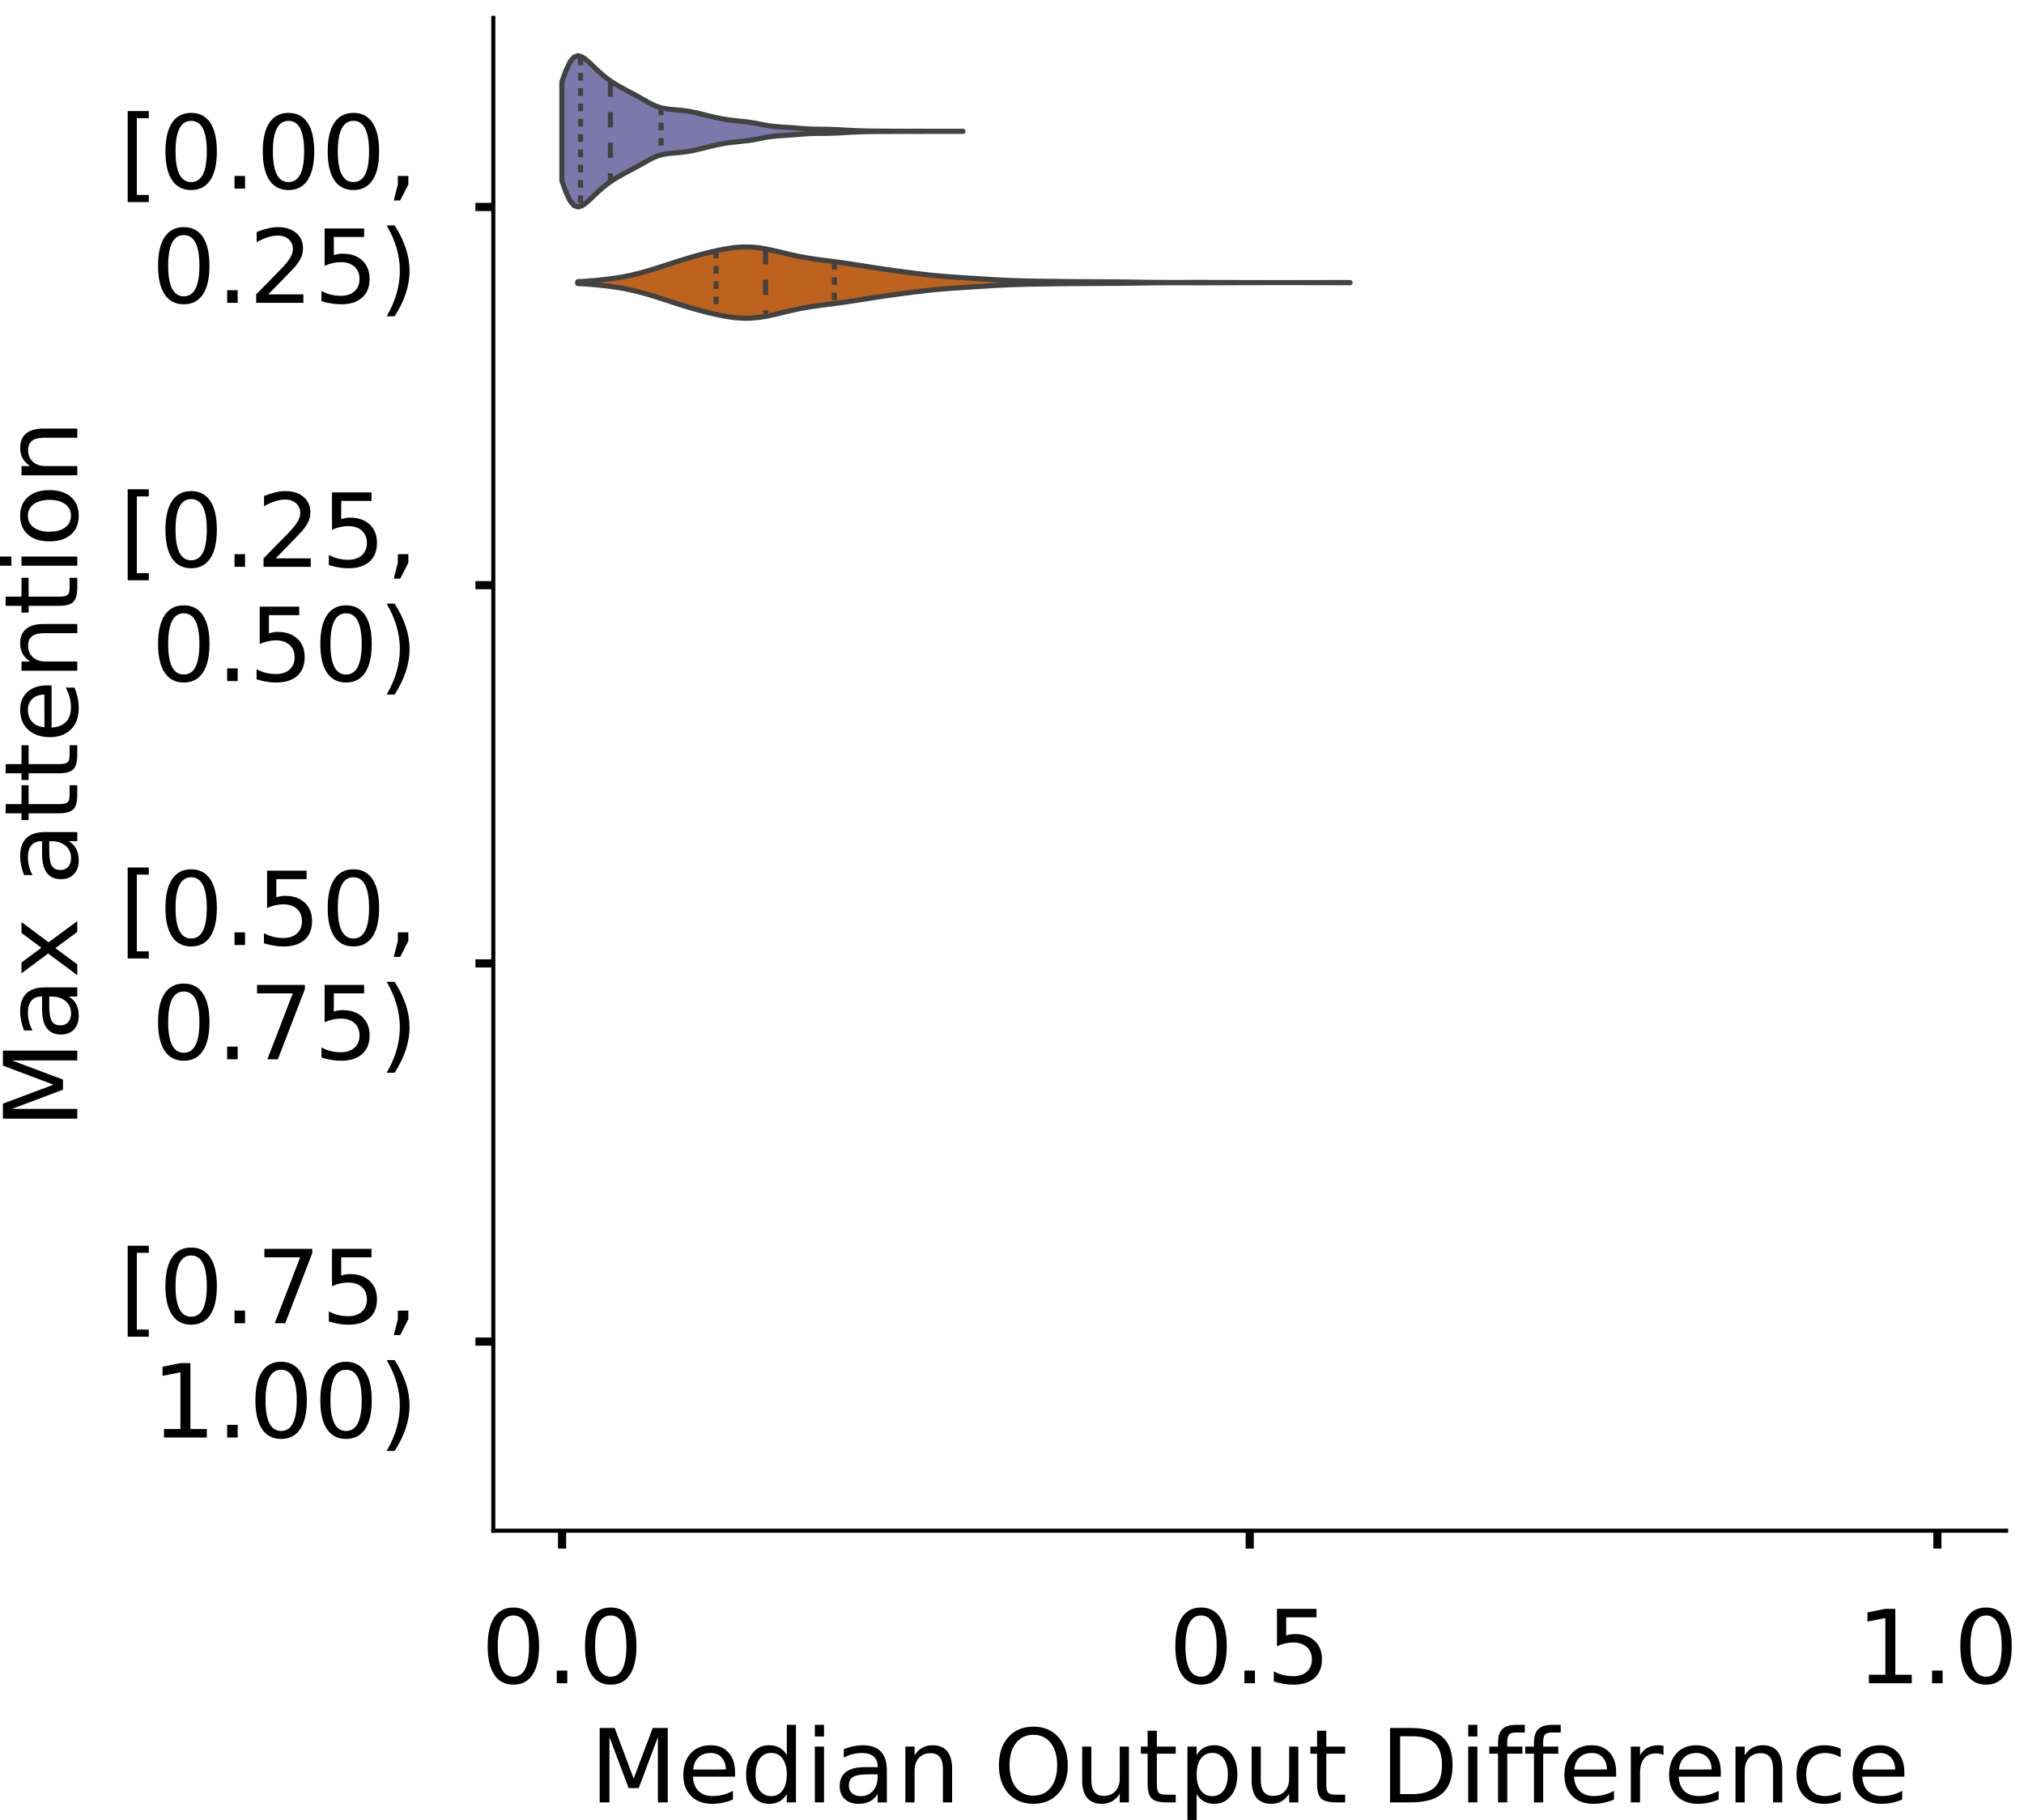 <?xml version="1.0" encoding="utf-8" standalone="no"?>
<!DOCTYPE svg PUBLIC "-//W3C//DTD SVG 1.1//EN"
  "http://www.w3.org/Graphics/SVG/1.1/DTD/svg11.dtd">
<!-- Created with matplotlib (https://matplotlib.org/) -->
<svg height="356.753pt" version="1.1" viewBox="0 0 396.753 356.753" width="396.753pt" xmlns="http://www.w3.org/2000/svg" xmlns:xlink="http://www.w3.org/1999/xlink">
 <defs>
  <style type="text/css">
*{stroke-linecap:butt;stroke-linejoin:round;}
  </style>
 </defs>
 <g id="figure_1">
  <g id="patch_1">
   <path d="M 0 356.753 
L 396.753 356.753 
L 396.753 0 
L 0 0 
z
" style="fill:#ffffff;"/>
  </g>
  <g id="axes_1">
   <g id="patch_2">
    <path d="M 96.7 300.053 
L 393.253 300.053 
L 393.253 3.5 
L 96.7 3.5 
z
" style="fill:#ffffff;"/>
   </g>
   <g id="PolyCollection_1">
    <defs>
     <path d="M 110.139 -321.326 
L 110.139 -340.698 
L 110.933 -342.915 
L 111.728 -344.59 
L 112.522 -345.557 
L 113.316 -345.839 
L 114.11 -345.598 
L 114.904 -345.036 
L 115.698 -344.322 
L 116.493 -343.563 
L 117.287 -342.816 
L 118.081 -342.111 
L 118.875 -341.465 
L 119.669 -340.884 
L 120.463 -340.362 
L 121.258 -339.887 
L 122.052 -339.442 
L 122.846 -339.015 
L 123.64 -338.595 
L 124.434 -338.173 
L 125.228 -337.739 
L 126.023 -337.29 
L 126.817 -336.838 
L 127.611 -336.409 
L 128.405 -336.036 
L 129.199 -335.741 
L 129.993 -335.532 
L 130.788 -335.395 
L 131.582 -335.306 
L 132.376 -335.238 
L 133.17 -335.169 
L 133.964 -335.083 
L 134.758 -334.972 
L 135.553 -334.833 
L 136.347 -334.668 
L 137.141 -334.483 
L 137.935 -334.286 
L 138.729 -334.086 
L 139.523 -333.892 
L 140.318 -333.711 
L 141.112 -333.547 
L 141.906 -333.402 
L 142.7 -333.278 
L 143.494 -333.173 
L 144.288 -333.084 
L 145.082 -333.005 
L 145.877 -332.922 
L 146.671 -332.825 
L 147.465 -332.704 
L 148.259 -332.561 
L 149.053 -332.404 
L 149.847 -332.251 
L 150.642 -332.116 
L 151.436 -332.009 
L 152.23 -331.929 
L 153.024 -331.869 
L 153.818 -331.817 
L 154.612 -331.765 
L 155.407 -331.708 
L 156.201 -331.645 
L 156.995 -331.581 
L 157.789 -331.522 
L 158.583 -331.475 
L 159.377 -331.443 
L 160.172 -331.426 
L 160.966 -331.418 
L 161.76 -331.411 
L 162.554 -331.398 
L 163.348 -331.374 
L 164.142 -331.339 
L 164.937 -331.297 
L 165.731 -331.252 
L 166.525 -331.209 
L 167.319 -331.169 
L 168.113 -331.135 
L 168.907 -331.106 
L 169.702 -331.083 
L 170.496 -331.066 
L 171.29 -331.055 
L 172.084 -331.048 
L 172.878 -331.043 
L 173.672 -331.04 
L 174.466 -331.036 
L 175.261 -331.032 
L 176.055 -331.028 
L 176.849 -331.025 
L 177.643 -331.024 
L 178.437 -331.024 
L 179.231 -331.025 
L 180.026 -331.025 
L 180.82 -331.025 
L 181.614 -331.023 
L 182.408 -331.02 
L 183.202 -331.018 
L 183.996 -331.017 
L 184.791 -331.017 
L 185.585 -331.018 
L 186.379 -331.02 
L 187.173 -331.022 
L 187.967 -331.024 
L 188.761 -331.025 
L 188.761 -330.999 
L 188.761 -330.999 
L 187.967 -331 
L 187.173 -331.001 
L 186.379 -331.004 
L 185.585 -331.006 
L 184.791 -331.007 
L 183.996 -331.007 
L 183.202 -331.006 
L 182.408 -331.003 
L 181.614 -331.001 
L 180.82 -330.999 
L 180.026 -330.998 
L 179.231 -330.999 
L 178.437 -330.999 
L 177.643 -331 
L 176.849 -330.999 
L 176.055 -330.996 
L 175.261 -330.992 
L 174.466 -330.987 
L 173.672 -330.984 
L 172.878 -330.98 
L 172.084 -330.976 
L 171.29 -330.969 
L 170.496 -330.958 
L 169.702 -330.941 
L 168.907 -330.918 
L 168.113 -330.889 
L 167.319 -330.855 
L 166.525 -330.815 
L 165.731 -330.772 
L 164.937 -330.727 
L 164.142 -330.685 
L 163.348 -330.65 
L 162.554 -330.626 
L 161.76 -330.612 
L 160.966 -330.606 
L 160.172 -330.598 
L 159.377 -330.581 
L 158.583 -330.549 
L 157.789 -330.502 
L 156.995 -330.443 
L 156.201 -330.379 
L 155.407 -330.316 
L 154.612 -330.259 
L 153.818 -330.207 
L 153.024 -330.155 
L 152.23 -330.094 
L 151.436 -330.014 
L 150.642 -329.908 
L 149.847 -329.773 
L 149.053 -329.62 
L 148.259 -329.463 
L 147.465 -329.319 
L 146.671 -329.199 
L 145.877 -329.101 
L 145.082 -329.019 
L 144.288 -328.939 
L 143.494 -328.851 
L 142.7 -328.746 
L 141.906 -328.621 
L 141.112 -328.477 
L 140.318 -328.313 
L 139.523 -328.131 
L 138.729 -327.937 
L 137.935 -327.737 
L 137.141 -327.54 
L 136.347 -327.355 
L 135.553 -327.191 
L 134.758 -327.052 
L 133.964 -326.941 
L 133.17 -326.855 
L 132.376 -326.785 
L 131.582 -326.717 
L 130.788 -326.628 
L 129.993 -326.492 
L 129.199 -326.283 
L 128.405 -325.988 
L 127.611 -325.614 
L 126.817 -325.186 
L 126.023 -324.734 
L 125.228 -324.285 
L 124.434 -323.851 
L 123.64 -323.428 
L 122.846 -323.009 
L 122.052 -322.581 
L 121.258 -322.137 
L 120.463 -321.661 
L 119.669 -321.14 
L 118.875 -320.559 
L 118.081 -319.913 
L 117.287 -319.207 
L 116.493 -318.46 
L 115.698 -317.701 
L 114.904 -316.987 
L 114.11 -316.425 
L 113.316 -316.184 
L 112.522 -316.467 
L 111.728 -317.433 
L 110.933 -319.108 
L 110.139 -321.326 
z
" id="m95f885efc7" style="stroke:#424242;"/>
    </defs>
    <g clip-path="url(#p2d19b884c2)">
     <use style="fill:#7c78ab;stroke:#424242;" x="0" xlink:href="#m95f885efc7" y="356.753"/>
    </g>
   </g>
   <g id="PolyCollection_2">
    <defs>
     <path d="M 113.237 -301.183 
L 113.237 -301.53 
L 114.766 -301.623 
L 116.295 -301.742 
L 117.825 -301.888 
L 119.354 -302.064 
L 120.884 -302.278 
L 122.413 -302.54 
L 123.942 -302.859 
L 125.472 -303.235 
L 127.001 -303.662 
L 128.53 -304.129 
L 130.06 -304.62 
L 131.589 -305.12 
L 133.118 -305.613 
L 134.648 -306.086 
L 136.177 -306.531 
L 137.706 -306.946 
L 139.236 -307.331 
L 140.765 -307.68 
L 142.294 -307.979 
L 143.824 -308.204 
L 145.353 -308.329 
L 146.882 -308.338 
L 148.412 -308.222 
L 149.941 -307.996 
L 151.47 -307.684 
L 153 -307.324 
L 154.529 -306.953 
L 156.058 -306.606 
L 157.588 -306.303 
L 159.117 -306.049 
L 160.646 -305.834 
L 162.176 -305.639 
L 163.705 -305.443 
L 165.234 -305.232 
L 166.764 -305.005 
L 168.293 -304.767 
L 169.822 -304.526 
L 171.352 -304.29 
L 172.881 -304.061 
L 174.41 -303.84 
L 175.94 -303.627 
L 177.469 -303.421 
L 178.998 -303.223 
L 180.528 -303.036 
L 182.057 -302.863 
L 183.587 -302.708 
L 185.116 -302.574 
L 186.645 -302.458 
L 188.175 -302.354 
L 189.704 -302.256 
L 191.233 -302.16 
L 192.763 -302.065 
L 194.292 -301.971 
L 195.821 -301.885 
L 197.351 -301.808 
L 198.88 -301.745 
L 200.409 -301.697 
L 201.939 -301.662 
L 203.468 -301.636 
L 204.997 -301.617 
L 206.527 -301.598 
L 208.056 -301.58 
L 209.585 -301.562 
L 211.115 -301.546 
L 212.644 -301.534 
L 214.173 -301.525 
L 215.703 -301.519 
L 217.232 -301.512 
L 218.761 -301.502 
L 220.291 -301.485 
L 221.82 -301.465 
L 223.349 -301.442 
L 224.879 -301.42 
L 226.408 -301.403 
L 227.937 -301.392 
L 229.467 -301.387 
L 230.996 -301.387 
L 232.525 -301.39 
L 234.055 -301.392 
L 235.584 -301.392 
L 237.113 -301.39 
L 238.643 -301.385 
L 240.172 -301.379 
L 241.701 -301.373 
L 243.231 -301.367 
L 244.76 -301.363 
L 246.29 -301.36 
L 247.819 -301.358 
L 249.348 -301.357 
L 250.878 -301.357 
L 252.407 -301.357 
L 253.936 -301.358 
L 255.466 -301.359 
L 256.995 -301.361 
L 258.524 -301.365 
L 260.054 -301.369 
L 261.583 -301.373 
L 263.112 -301.376 
L 264.642 -301.377 
L 264.642 -301.336 
L 264.642 -301.336 
L 263.112 -301.337 
L 261.583 -301.34 
L 260.054 -301.344 
L 258.524 -301.348 
L 256.995 -301.352 
L 255.466 -301.354 
L 253.936 -301.355 
L 252.407 -301.356 
L 250.878 -301.356 
L 249.348 -301.356 
L 247.819 -301.355 
L 246.29 -301.353 
L 244.76 -301.35 
L 243.231 -301.346 
L 241.701 -301.34 
L 240.172 -301.334 
L 238.643 -301.328 
L 237.113 -301.323 
L 235.584 -301.321 
L 234.055 -301.321 
L 232.525 -301.323 
L 230.996 -301.326 
L 229.467 -301.326 
L 227.937 -301.321 
L 226.408 -301.31 
L 224.879 -301.293 
L 223.349 -301.271 
L 221.82 -301.248 
L 220.291 -301.228 
L 218.761 -301.211 
L 217.232 -301.201 
L 215.703 -301.194 
L 214.173 -301.188 
L 212.644 -301.179 
L 211.115 -301.167 
L 209.585 -301.151 
L 208.056 -301.133 
L 206.527 -301.115 
L 204.997 -301.096 
L 203.468 -301.077 
L 201.939 -301.051 
L 200.409 -301.016 
L 198.88 -300.968 
L 197.351 -300.905 
L 195.821 -300.828 
L 194.292 -300.742 
L 192.763 -300.648 
L 191.233 -300.553 
L 189.704 -300.457 
L 188.175 -300.359 
L 186.645 -300.255 
L 185.116 -300.139 
L 183.587 -300.005 
L 182.057 -299.85 
L 180.528 -299.677 
L 178.998 -299.49 
L 177.469 -299.292 
L 175.94 -299.086 
L 174.41 -298.873 
L 172.881 -298.652 
L 171.352 -298.423 
L 169.822 -298.187 
L 168.293 -297.946 
L 166.764 -297.708 
L 165.234 -297.481 
L 163.705 -297.27 
L 162.176 -297.074 
L 160.646 -296.879 
L 159.117 -296.664 
L 157.588 -296.41 
L 156.058 -296.107 
L 154.529 -295.76 
L 153 -295.389 
L 151.47 -295.029 
L 149.941 -294.717 
L 148.412 -294.491 
L 146.882 -294.375 
L 145.353 -294.384 
L 143.824 -294.509 
L 142.294 -294.734 
L 140.765 -295.033 
L 139.236 -295.382 
L 137.706 -295.767 
L 136.177 -296.182 
L 134.648 -296.627 
L 133.118 -297.1 
L 131.589 -297.593 
L 130.06 -298.093 
L 128.53 -298.584 
L 127.001 -299.051 
L 125.472 -299.478 
L 123.942 -299.854 
L 122.413 -300.173 
L 120.884 -300.435 
L 119.354 -300.649 
L 117.825 -300.825 
L 116.295 -300.971 
L 114.766 -301.09 
L 113.237 -301.183 
z
" id="m60b709e47d" style="stroke:#424242;"/>
    </defs>
    <g clip-path="url(#p2d19b884c2)">
     <use style="fill:#be631d;stroke:#424242;" x="0" xlink:href="#m60b709e47d" y="356.753"/>
    </g>
   </g>
   <g id="patch_3">
    <path clip-path="url(#p2d19b884c2)" d="M 110.18 40.569 
L 110.18 40.569 
L 110.18 40.569 
L 110.18 40.569 
z
" style="fill:#7c78ab;stroke:#424242;stroke-linejoin:miter;stroke-width:0.5;"/>
   </g>
   <g id="patch_4">
    <path clip-path="url(#p2d19b884c2)" d="M 110.18 40.569 
L 110.18 40.569 
L 110.18 40.569 
L 110.18 40.569 
z
" style="fill:#be631d;stroke:#424242;stroke-linejoin:miter;stroke-width:0.5;"/>
   </g>
   <g id="matplotlib.axis_1">
    <g id="xtick_1">
     <g id="line2d_1">
      <defs>
       <path d="M 0 0 
L 0 3.5 
" id="m275f7d41d2" style="stroke:#000000;stroke-width:1.6;"/>
      </defs>
      <g>
       <use style="stroke:#000000;stroke-width:1.6;" x="110.18" xlink:href="#m275f7d41d2" y="300.053"/>
      </g>
     </g>
     <g id="text_1">
      <!-- 0.0 -->
      <defs>
       <path d="M 31.781 66.406 
Q 24.172 66.406 20.328 58.906 
Q 16.5 51.422 16.5 36.375 
Q 16.5 21.391 20.328 13.891 
Q 24.172 6.391 31.781 6.391 
Q 39.453 6.391 43.281 13.891 
Q 47.125 21.391 47.125 36.375 
Q 47.125 51.422 43.281 58.906 
Q 39.453 66.406 31.781 66.406 
z
M 31.781 74.219 
Q 44.047 74.219 50.516 64.516 
Q 56.984 54.828 56.984 36.375 
Q 56.984 17.969 50.516 8.266 
Q 44.047 -1.422 31.781 -1.422 
Q 19.531 -1.422 13.062 8.266 
Q 6.594 17.969 6.594 36.375 
Q 6.594 54.828 13.062 64.516 
Q 19.531 74.219 31.781 74.219 
z
" id="DejaVuSans-48"/>
       <path d="M 10.688 12.406 
L 21 12.406 
L 21 0 
L 10.688 0 
z
" id="DejaVuSans-46"/>
      </defs>
      <g transform="translate(94.277 329.95)scale(0.2 -0.2)">
       <use xlink:href="#DejaVuSans-48"/>
       <use x="63.623" xlink:href="#DejaVuSans-46"/>
       <use x="95.41" xlink:href="#DejaVuSans-48"/>
      </g>
     </g>
    </g>
    <g id="xtick_2">
     <g id="line2d_2">
      <g>
       <use style="stroke:#000000;stroke-width:1.6;" x="244.977" xlink:href="#m275f7d41d2" y="300.053"/>
      </g>
     </g>
     <g id="text_2">
      <!-- 0.5 -->
      <defs>
       <path d="M 10.797 72.906 
L 49.516 72.906 
L 49.516 64.594 
L 19.828 64.594 
L 19.828 46.734 
Q 21.969 47.469 24.109 47.828 
Q 26.266 48.188 28.422 48.188 
Q 40.625 48.188 47.75 41.5 
Q 54.891 34.812 54.891 23.391 
Q 54.891 11.625 47.562 5.094 
Q 40.234 -1.422 26.906 -1.422 
Q 22.312 -1.422 17.547 -0.641 
Q 12.797 0.141 7.719 1.703 
L 7.719 11.625 
Q 12.109 9.234 16.797 8.062 
Q 21.484 6.891 26.703 6.891 
Q 35.156 6.891 40.078 11.328 
Q 45.016 15.766 45.016 23.391 
Q 45.016 31 40.078 35.438 
Q 35.156 39.891 26.703 39.891 
Q 22.75 39.891 18.812 39.016 
Q 14.891 38.141 10.797 36.281 
z
" id="DejaVuSans-53"/>
      </defs>
      <g transform="translate(229.074 329.95)scale(0.2 -0.2)">
       <use xlink:href="#DejaVuSans-48"/>
       <use x="63.623" xlink:href="#DejaVuSans-46"/>
       <use x="95.41" xlink:href="#DejaVuSans-53"/>
      </g>
     </g>
    </g>
    <g id="xtick_3">
     <g id="line2d_3">
      <g>
       <use style="stroke:#000000;stroke-width:1.6;" x="379.774" xlink:href="#m275f7d41d2" y="300.053"/>
      </g>
     </g>
     <g id="text_3">
      <!-- 1.0 -->
      <defs>
       <path d="M 12.406 8.297 
L 28.516 8.297 
L 28.516 63.922 
L 10.984 60.406 
L 10.984 69.391 
L 28.422 72.906 
L 38.281 72.906 
L 38.281 8.297 
L 54.391 8.297 
L 54.391 0 
L 12.406 0 
z
" id="DejaVuSans-49"/>
      </defs>
      <g transform="translate(363.871 329.95)scale(0.2 -0.2)">
       <use xlink:href="#DejaVuSans-49"/>
       <use x="63.623" xlink:href="#DejaVuSans-46"/>
       <use x="95.41" xlink:href="#DejaVuSans-48"/>
      </g>
     </g>
    </g>
    <g id="text_4">
     <!-- Median Output Difference -->
     <defs>
      <path d="M 9.812 72.906 
L 24.516 72.906 
L 43.109 23.297 
L 61.812 72.906 
L 76.516 72.906 
L 76.516 0 
L 66.891 0 
L 66.891 64.016 
L 48.094 14.016 
L 38.188 14.016 
L 19.391 64.016 
L 19.391 0 
L 9.812 0 
z
" id="DejaVuSans-77"/>
      <path d="M 56.203 29.594 
L 56.203 25.203 
L 14.891 25.203 
Q 15.484 15.922 20.484 11.062 
Q 25.484 6.203 34.422 6.203 
Q 39.594 6.203 44.453 7.469 
Q 49.312 8.734 54.109 11.281 
L 54.109 2.781 
Q 49.266 0.734 44.188 -0.344 
Q 39.109 -1.422 33.891 -1.422 
Q 20.797 -1.422 13.156 6.188 
Q 5.516 13.812 5.516 26.812 
Q 5.516 40.234 12.766 48.109 
Q 20.016 56 32.328 56 
Q 43.359 56 49.781 48.891 
Q 56.203 41.797 56.203 29.594 
z
M 47.219 32.234 
Q 47.125 39.594 43.094 43.984 
Q 39.062 48.391 32.422 48.391 
Q 24.906 48.391 20.391 44.141 
Q 15.875 39.891 15.188 32.172 
z
" id="DejaVuSans-101"/>
      <path d="M 45.406 46.391 
L 45.406 75.984 
L 54.391 75.984 
L 54.391 0 
L 45.406 0 
L 45.406 8.203 
Q 42.578 3.328 38.25 0.953 
Q 33.938 -1.422 27.875 -1.422 
Q 17.969 -1.422 11.734 6.484 
Q 5.516 14.406 5.516 27.297 
Q 5.516 40.188 11.734 48.094 
Q 17.969 56 27.875 56 
Q 33.938 56 38.25 53.625 
Q 42.578 51.266 45.406 46.391 
z
M 14.797 27.297 
Q 14.797 17.391 18.875 11.75 
Q 22.953 6.109 30.078 6.109 
Q 37.203 6.109 41.297 11.75 
Q 45.406 17.391 45.406 27.297 
Q 45.406 37.203 41.297 42.844 
Q 37.203 48.484 30.078 48.484 
Q 22.953 48.484 18.875 42.844 
Q 14.797 37.203 14.797 27.297 
z
" id="DejaVuSans-100"/>
      <path d="M 9.422 54.688 
L 18.406 54.688 
L 18.406 0 
L 9.422 0 
z
M 9.422 75.984 
L 18.406 75.984 
L 18.406 64.594 
L 9.422 64.594 
z
" id="DejaVuSans-105"/>
      <path d="M 34.281 27.484 
Q 23.391 27.484 19.188 25 
Q 14.984 22.516 14.984 16.5 
Q 14.984 11.719 18.141 8.906 
Q 21.297 6.109 26.703 6.109 
Q 34.188 6.109 38.703 11.406 
Q 43.219 16.703 43.219 25.484 
L 43.219 27.484 
z
M 52.203 31.203 
L 52.203 0 
L 43.219 0 
L 43.219 8.297 
Q 40.141 3.328 35.547 0.953 
Q 30.953 -1.422 24.312 -1.422 
Q 15.922 -1.422 10.953 3.297 
Q 6 8.016 6 15.922 
Q 6 25.141 12.172 29.828 
Q 18.359 34.516 30.609 34.516 
L 43.219 34.516 
L 43.219 35.406 
Q 43.219 41.609 39.141 45 
Q 35.062 48.391 27.688 48.391 
Q 23 48.391 18.547 47.266 
Q 14.109 46.141 10.016 43.891 
L 10.016 52.203 
Q 14.938 54.109 19.578 55.047 
Q 24.219 56 28.609 56 
Q 40.484 56 46.344 49.844 
Q 52.203 43.703 52.203 31.203 
z
" id="DejaVuSans-97"/>
      <path d="M 54.891 33.016 
L 54.891 0 
L 45.906 0 
L 45.906 32.719 
Q 45.906 40.484 42.875 44.328 
Q 39.844 48.188 33.797 48.188 
Q 26.516 48.188 22.312 43.547 
Q 18.109 38.922 18.109 30.906 
L 18.109 0 
L 9.078 0 
L 9.078 54.688 
L 18.109 54.688 
L 18.109 46.188 
Q 21.344 51.125 25.703 53.562 
Q 30.078 56 35.797 56 
Q 45.219 56 50.047 50.172 
Q 54.891 44.344 54.891 33.016 
z
" id="DejaVuSans-110"/>
      <path id="DejaVuSans-32"/>
      <path d="M 39.406 66.219 
Q 28.656 66.219 22.328 58.203 
Q 16.016 50.203 16.016 36.375 
Q 16.016 22.609 22.328 14.594 
Q 28.656 6.594 39.406 6.594 
Q 50.141 6.594 56.422 14.594 
Q 62.703 22.609 62.703 36.375 
Q 62.703 50.203 56.422 58.203 
Q 50.141 66.219 39.406 66.219 
z
M 39.406 74.219 
Q 54.734 74.219 63.906 63.938 
Q 73.094 53.656 73.094 36.375 
Q 73.094 19.141 63.906 8.859 
Q 54.734 -1.422 39.406 -1.422 
Q 24.031 -1.422 14.812 8.828 
Q 5.609 19.094 5.609 36.375 
Q 5.609 53.656 14.812 63.938 
Q 24.031 74.219 39.406 74.219 
z
" id="DejaVuSans-79"/>
      <path d="M 8.5 21.578 
L 8.5 54.688 
L 17.484 54.688 
L 17.484 21.922 
Q 17.484 14.156 20.5 10.266 
Q 23.531 6.391 29.594 6.391 
Q 36.859 6.391 41.078 11.031 
Q 45.312 15.672 45.312 23.688 
L 45.312 54.688 
L 54.297 54.688 
L 54.297 0 
L 45.312 0 
L 45.312 8.406 
Q 42.047 3.422 37.719 1 
Q 33.406 -1.422 27.688 -1.422 
Q 18.266 -1.422 13.375 4.438 
Q 8.5 10.297 8.5 21.578 
z
M 31.109 56 
z
" id="DejaVuSans-117"/>
      <path d="M 18.312 70.219 
L 18.312 54.688 
L 36.812 54.688 
L 36.812 47.703 
L 18.312 47.703 
L 18.312 18.016 
Q 18.312 11.328 20.141 9.422 
Q 21.969 7.516 27.594 7.516 
L 36.812 7.516 
L 36.812 0 
L 27.594 0 
Q 17.188 0 13.234 3.875 
Q 9.281 7.766 9.281 18.016 
L 9.281 47.703 
L 2.688 47.703 
L 2.688 54.688 
L 9.281 54.688 
L 9.281 70.219 
z
" id="DejaVuSans-116"/>
      <path d="M 18.109 8.203 
L 18.109 -20.797 
L 9.078 -20.797 
L 9.078 54.688 
L 18.109 54.688 
L 18.109 46.391 
Q 20.953 51.266 25.266 53.625 
Q 29.594 56 35.594 56 
Q 45.562 56 51.781 48.094 
Q 58.016 40.188 58.016 27.297 
Q 58.016 14.406 51.781 6.484 
Q 45.562 -1.422 35.594 -1.422 
Q 29.594 -1.422 25.266 0.953 
Q 20.953 3.328 18.109 8.203 
z
M 48.688 27.297 
Q 48.688 37.203 44.609 42.844 
Q 40.531 48.484 33.406 48.484 
Q 26.266 48.484 22.188 42.844 
Q 18.109 37.203 18.109 27.297 
Q 18.109 17.391 22.188 11.75 
Q 26.266 6.109 33.406 6.109 
Q 40.531 6.109 44.609 11.75 
Q 48.688 17.391 48.688 27.297 
z
" id="DejaVuSans-112"/>
      <path d="M 19.672 64.797 
L 19.672 8.109 
L 31.594 8.109 
Q 46.688 8.109 53.688 14.938 
Q 60.688 21.781 60.688 36.531 
Q 60.688 51.172 53.688 57.984 
Q 46.688 64.797 31.594 64.797 
z
M 9.812 72.906 
L 30.078 72.906 
Q 51.266 72.906 61.172 64.094 
Q 71.094 55.281 71.094 36.531 
Q 71.094 17.672 61.125 8.828 
Q 51.172 0 30.078 0 
L 9.812 0 
z
" id="DejaVuSans-68"/>
      <path d="M 37.109 75.984 
L 37.109 68.5 
L 28.516 68.5 
Q 23.688 68.5 21.797 66.547 
Q 19.922 64.594 19.922 59.516 
L 19.922 54.688 
L 34.719 54.688 
L 34.719 47.703 
L 19.922 47.703 
L 19.922 0 
L 10.891 0 
L 10.891 47.703 
L 2.297 47.703 
L 2.297 54.688 
L 10.891 54.688 
L 10.891 58.5 
Q 10.891 67.625 15.141 71.797 
Q 19.391 75.984 28.609 75.984 
z
" id="DejaVuSans-102"/>
      <path d="M 41.109 46.297 
Q 39.594 47.172 37.812 47.578 
Q 36.031 48 33.891 48 
Q 26.266 48 22.188 43.047 
Q 18.109 38.094 18.109 28.812 
L 18.109 0 
L 9.078 0 
L 9.078 54.688 
L 18.109 54.688 
L 18.109 46.188 
Q 20.953 51.172 25.484 53.578 
Q 30.031 56 36.531 56 
Q 37.453 56 38.578 55.875 
Q 39.703 55.766 41.062 55.516 
z
" id="DejaVuSans-114"/>
      <path d="M 48.781 52.594 
L 48.781 44.188 
Q 44.969 46.297 41.141 47.344 
Q 37.312 48.391 33.406 48.391 
Q 24.656 48.391 19.812 42.844 
Q 14.984 37.312 14.984 27.297 
Q 14.984 17.281 19.812 11.734 
Q 24.656 6.203 33.406 6.203 
Q 37.312 6.203 41.141 7.25 
Q 44.969 8.297 48.781 10.406 
L 48.781 2.094 
Q 45.016 0.344 40.984 -0.531 
Q 36.969 -1.422 32.422 -1.422 
Q 20.062 -1.422 12.781 6.344 
Q 5.516 14.109 5.516 27.297 
Q 5.516 40.672 12.859 48.328 
Q 20.219 56 33.016 56 
Q 37.156 56 41.109 55.141 
Q 45.062 54.297 48.781 52.594 
z
" id="DejaVuSans-99"/>
     </defs>
     <g transform="translate(115.589 353.306)scale(0.2 -0.2)">
      <use xlink:href="#DejaVuSans-77"/>
      <use x="86.279" xlink:href="#DejaVuSans-101"/>
      <use x="147.803" xlink:href="#DejaVuSans-100"/>
      <use x="211.279" xlink:href="#DejaVuSans-105"/>
      <use x="239.062" xlink:href="#DejaVuSans-97"/>
      <use x="300.342" xlink:href="#DejaVuSans-110"/>
      <use x="363.721" xlink:href="#DejaVuSans-32"/>
      <use x="395.508" xlink:href="#DejaVuSans-79"/>
      <use x="474.219" xlink:href="#DejaVuSans-117"/>
      <use x="537.598" xlink:href="#DejaVuSans-116"/>
      <use x="576.807" xlink:href="#DejaVuSans-112"/>
      <use x="640.283" xlink:href="#DejaVuSans-117"/>
      <use x="703.662" xlink:href="#DejaVuSans-116"/>
      <use x="742.871" xlink:href="#DejaVuSans-32"/>
      <use x="774.658" xlink:href="#DejaVuSans-68"/>
      <use x="851.66" xlink:href="#DejaVuSans-105"/>
      <use x="879.443" xlink:href="#DejaVuSans-102"/>
      <use x="914.648" xlink:href="#DejaVuSans-102"/>
      <use x="949.854" xlink:href="#DejaVuSans-101"/>
      <use x="1011.377" xlink:href="#DejaVuSans-114"/>
      <use x="1052.459" xlink:href="#DejaVuSans-101"/>
      <use x="1113.982" xlink:href="#DejaVuSans-110"/>
      <use x="1177.361" xlink:href="#DejaVuSans-99"/>
      <use x="1232.342" xlink:href="#DejaVuSans-101"/>
     </g>
    </g>
   </g>
   <g id="matplotlib.axis_2">
    <g id="ytick_1">
     <g id="line2d_4">
      <defs>
       <path d="M 0 0 
L -3.5 0 
" id="m51cadf102e" style="stroke:#000000;stroke-width:1.6;"/>
      </defs>
      <g>
       <use style="stroke:#000000;stroke-width:1.6;" x="96.7" xlink:href="#m51cadf102e" y="40.569"/>
      </g>
     </g>
     <g id="text_5">
      <!-- [0.00, -->
      <defs>
       <path d="M 8.594 75.984 
L 29.297 75.984 
L 29.297 69 
L 17.578 69 
L 17.578 -6.203 
L 29.297 -6.203 
L 29.297 -13.188 
L 8.594 -13.188 
z
" id="DejaVuSans-91"/>
       <path d="M 11.719 12.406 
L 22.016 12.406 
L 22.016 4 
L 14.016 -11.625 
L 7.719 -11.625 
L 11.719 4 
z
" id="DejaVuSans-44"/>
      </defs>
      <g transform="translate(23.309 36.97)scale(0.2 -0.2)">
       <use xlink:href="#DejaVuSans-91"/>
       <use x="39.014" xlink:href="#DejaVuSans-48"/>
       <use x="102.637" xlink:href="#DejaVuSans-46"/>
       <use x="134.424" xlink:href="#DejaVuSans-48"/>
       <use x="198.047" xlink:href="#DejaVuSans-48"/>
       <use x="261.67" xlink:href="#DejaVuSans-44"/>
      </g>
      <!-- 0.25) -->
      <defs>
       <path d="M 19.188 8.297 
L 53.609 8.297 
L 53.609 0 
L 7.328 0 
L 7.328 8.297 
Q 12.938 14.109 22.625 23.891 
Q 32.328 33.688 34.812 36.531 
Q 39.547 41.844 41.422 45.531 
Q 43.312 49.219 43.312 52.781 
Q 43.312 58.594 39.234 62.25 
Q 35.156 65.922 28.609 65.922 
Q 23.969 65.922 18.812 64.312 
Q 13.672 62.703 7.812 59.422 
L 7.812 69.391 
Q 13.766 71.781 18.938 73 
Q 24.125 74.219 28.422 74.219 
Q 39.75 74.219 46.484 68.547 
Q 53.219 62.891 53.219 53.422 
Q 53.219 48.922 51.531 44.891 
Q 49.859 40.875 45.406 35.406 
Q 44.188 33.984 37.641 27.219 
Q 31.109 20.453 19.188 8.297 
z
" id="DejaVuSans-50"/>
       <path d="M 8.016 75.875 
L 15.828 75.875 
Q 23.141 64.359 26.781 53.312 
Q 30.422 42.281 30.422 31.391 
Q 30.422 20.453 26.781 9.375 
Q 23.141 -1.703 15.828 -13.188 
L 8.016 -13.188 
Q 14.5 -2 17.703 9.062 
Q 20.906 20.125 20.906 31.391 
Q 20.906 42.672 17.703 53.656 
Q 14.5 64.656 8.016 75.875 
z
" id="DejaVuSans-41"/>
      </defs>
      <g transform="translate(29.666 59.365)scale(0.2 -0.2)">
       <use xlink:href="#DejaVuSans-48"/>
       <use x="63.623" xlink:href="#DejaVuSans-46"/>
       <use x="95.41" xlink:href="#DejaVuSans-50"/>
       <use x="159.033" xlink:href="#DejaVuSans-53"/>
       <use x="222.656" xlink:href="#DejaVuSans-41"/>
      </g>
     </g>
    </g>
    <g id="ytick_2">
     <g id="line2d_5">
      <g>
       <use style="stroke:#000000;stroke-width:1.6;" x="96.7" xlink:href="#m51cadf102e" y="114.707"/>
      </g>
     </g>
     <g id="text_6">
      <!-- [0.25, -->
      <g transform="translate(23.309 111.108)scale(0.2 -0.2)">
       <use xlink:href="#DejaVuSans-91"/>
       <use x="39.014" xlink:href="#DejaVuSans-48"/>
       <use x="102.637" xlink:href="#DejaVuSans-46"/>
       <use x="134.424" xlink:href="#DejaVuSans-50"/>
       <use x="198.047" xlink:href="#DejaVuSans-53"/>
       <use x="261.67" xlink:href="#DejaVuSans-44"/>
      </g>
      <!-- 0.50) -->
      <g transform="translate(29.666 133.504)scale(0.2 -0.2)">
       <use xlink:href="#DejaVuSans-48"/>
       <use x="63.623" xlink:href="#DejaVuSans-46"/>
       <use x="95.41" xlink:href="#DejaVuSans-53"/>
       <use x="159.033" xlink:href="#DejaVuSans-48"/>
       <use x="222.656" xlink:href="#DejaVuSans-41"/>
      </g>
     </g>
    </g>
    <g id="ytick_3">
     <g id="line2d_6">
      <g>
       <use style="stroke:#000000;stroke-width:1.6;" x="96.7" xlink:href="#m51cadf102e" y="188.846"/>
      </g>
     </g>
     <g id="text_7">
      <!-- [0.50, -->
      <g transform="translate(23.309 185.246)scale(0.2 -0.2)">
       <use xlink:href="#DejaVuSans-91"/>
       <use x="39.014" xlink:href="#DejaVuSans-48"/>
       <use x="102.637" xlink:href="#DejaVuSans-46"/>
       <use x="134.424" xlink:href="#DejaVuSans-53"/>
       <use x="198.047" xlink:href="#DejaVuSans-48"/>
       <use x="261.67" xlink:href="#DejaVuSans-44"/>
      </g>
      <!-- 0.75) -->
      <defs>
       <path d="M 8.203 72.906 
L 55.078 72.906 
L 55.078 68.703 
L 28.609 0 
L 18.312 0 
L 43.219 64.594 
L 8.203 64.594 
z
" id="DejaVuSans-55"/>
      </defs>
      <g transform="translate(29.666 207.642)scale(0.2 -0.2)">
       <use xlink:href="#DejaVuSans-48"/>
       <use x="63.623" xlink:href="#DejaVuSans-46"/>
       <use x="95.41" xlink:href="#DejaVuSans-55"/>
       <use x="159.033" xlink:href="#DejaVuSans-53"/>
       <use x="222.656" xlink:href="#DejaVuSans-41"/>
      </g>
     </g>
    </g>
    <g id="ytick_4">
     <g id="line2d_7">
      <g>
       <use style="stroke:#000000;stroke-width:1.6;" x="96.7" xlink:href="#m51cadf102e" y="262.984"/>
      </g>
     </g>
     <g id="text_8">
      <!-- [0.75, -->
      <g transform="translate(23.309 259.385)scale(0.2 -0.2)">
       <use xlink:href="#DejaVuSans-91"/>
       <use x="39.014" xlink:href="#DejaVuSans-48"/>
       <use x="102.637" xlink:href="#DejaVuSans-46"/>
       <use x="134.424" xlink:href="#DejaVuSans-55"/>
       <use x="198.047" xlink:href="#DejaVuSans-53"/>
       <use x="261.67" xlink:href="#DejaVuSans-44"/>
      </g>
      <!-- 1.00) -->
      <g transform="translate(29.666 281.78)scale(0.2 -0.2)">
       <use xlink:href="#DejaVuSans-49"/>
       <use x="63.623" xlink:href="#DejaVuSans-46"/>
       <use x="95.41" xlink:href="#DejaVuSans-48"/>
       <use x="159.033" xlink:href="#DejaVuSans-48"/>
       <use x="222.656" xlink:href="#DejaVuSans-41"/>
      </g>
     </g>
    </g>
    <g id="text_9">
     <!-- Max attention -->
     <defs>
      <path d="M 54.891 54.688 
L 35.109 28.078 
L 55.906 0 
L 45.312 0 
L 29.391 21.484 
L 13.484 0 
L 2.875 0 
L 24.125 28.609 
L 4.688 54.688 
L 15.281 54.688 
L 29.781 35.203 
L 44.281 54.688 
z
" id="DejaVuSans-120"/>
      <path d="M 30.609 48.391 
Q 23.391 48.391 19.188 42.75 
Q 14.984 37.109 14.984 27.297 
Q 14.984 17.484 19.156 11.844 
Q 23.344 6.203 30.609 6.203 
Q 37.797 6.203 41.984 11.859 
Q 46.188 17.531 46.188 27.297 
Q 46.188 37.016 41.984 42.703 
Q 37.797 48.391 30.609 48.391 
z
M 30.609 56 
Q 42.328 56 49.016 48.375 
Q 55.719 40.766 55.719 27.297 
Q 55.719 13.875 49.016 6.219 
Q 42.328 -1.422 30.609 -1.422 
Q 18.844 -1.422 12.172 6.219 
Q 5.516 13.875 5.516 27.297 
Q 5.516 40.766 12.172 48.375 
Q 18.844 56 30.609 56 
z
" id="DejaVuSans-111"/>
     </defs>
     <g transform="translate(15.15 221.244)rotate(-90)scale(0.2 -0.2)">
      <use xlink:href="#DejaVuSans-77"/>
      <use x="86.279" xlink:href="#DejaVuSans-97"/>
      <use x="147.559" xlink:href="#DejaVuSans-120"/>
      <use x="206.738" xlink:href="#DejaVuSans-32"/>
      <use x="238.525" xlink:href="#DejaVuSans-97"/>
      <use x="299.805" xlink:href="#DejaVuSans-116"/>
      <use x="339.014" xlink:href="#DejaVuSans-116"/>
      <use x="378.223" xlink:href="#DejaVuSans-101"/>
      <use x="439.746" xlink:href="#DejaVuSans-110"/>
      <use x="503.125" xlink:href="#DejaVuSans-116"/>
      <use x="542.334" xlink:href="#DejaVuSans-105"/>
      <use x="570.117" xlink:href="#DejaVuSans-111"/>
      <use x="631.299" xlink:href="#DejaVuSans-110"/>
     </g>
    </g>
   </g>
   <g id="line2d_8">
    <path clip-path="url(#p2d19b884c2)" d="M 113.802 11.301 
L 113.802 40.182 
" style="fill:none;stroke:#424242;stroke-dasharray:1.5,1.5;stroke-dashoffset:0;"/>
   </g>
   <g id="line2d_9">
    <path clip-path="url(#p2d19b884c2)" d="M 119.656 15.968 
L 119.656 35.515 
" style="fill:none;stroke:#424242;stroke-dasharray:3,3;stroke-dashoffset:0;"/>
   </g>
   <g id="line2d_10">
    <path clip-path="url(#p2d19b884c2)" d="M 129.582 21.059 
L 129.582 30.424 
" style="fill:none;stroke:#424242;stroke-dasharray:1.5,1.5;stroke-dashoffset:0;"/>
   </g>
   <g id="line2d_11">
    <path clip-path="url(#p2d19b884c2)" d="M 140.37 49.136 
L 140.37 61.657 
" style="fill:none;stroke:#424242;stroke-dasharray:1.5,1.5;stroke-dashoffset:0;"/>
   </g>
   <g id="line2d_12">
    <path clip-path="url(#p2d19b884c2)" d="M 150.068 48.824 
L 150.068 61.97 
" style="fill:none;stroke:#424242;stroke-dasharray:3,3;stroke-dashoffset:0;"/>
   </g>
   <g id="line2d_13">
    <path clip-path="url(#p2d19b884c2)" d="M 163.563 51.351 
L 163.563 59.442 
" style="fill:none;stroke:#424242;stroke-dasharray:1.5,1.5;stroke-dashoffset:0;"/>
   </g>
   <g id="patch_5">
    <path d="M 96.7 300.053 
L 96.7 3.5 
" style="fill:none;stroke:#000000;stroke-linecap:square;stroke-linejoin:miter;stroke-width:0.8;"/>
   </g>
   <g id="patch_6">
    <path d="M 96.7 300.053 
L 393.253 300.053 
" style="fill:none;stroke:#000000;stroke-linecap:square;stroke-linejoin:miter;stroke-width:0.8;"/>
   </g>
  </g>
 </g>
 <defs>
  <clipPath id="p2d19b884c2">
   <rect height="296.553" width="296.553" x="96.7" y="3.5"/>
  </clipPath>
 </defs>
</svg>
